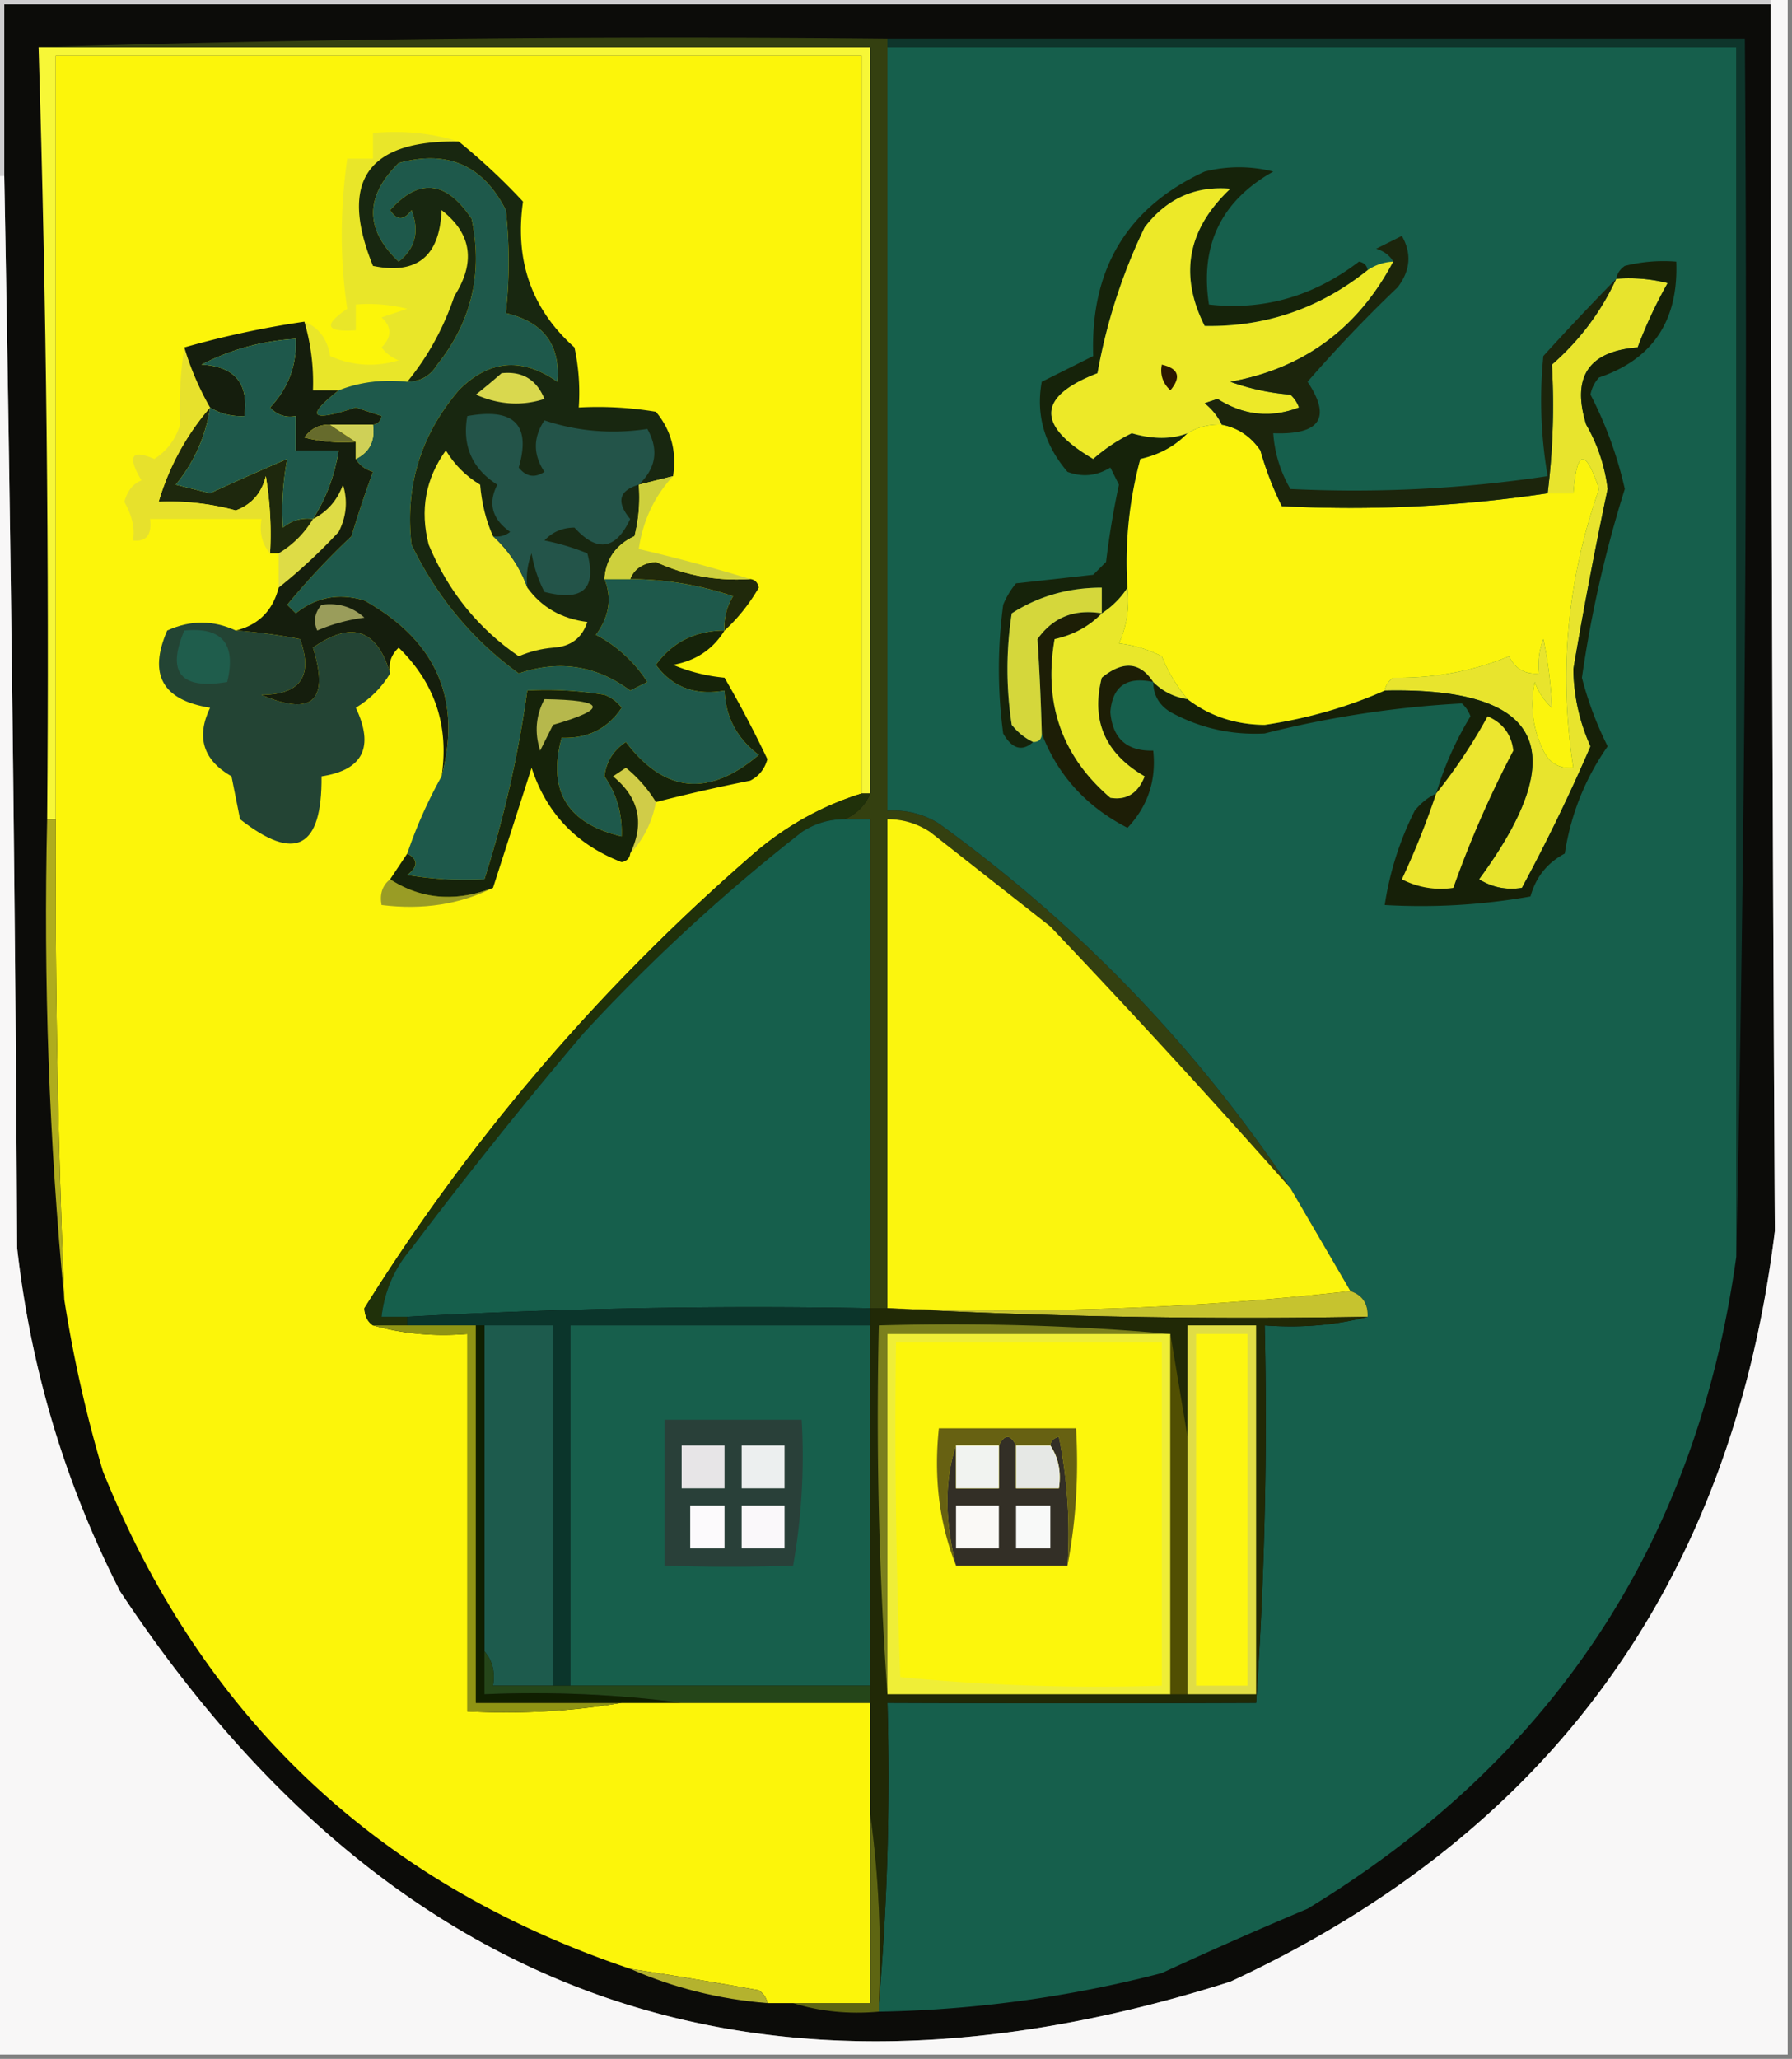 <svg xmlns="http://www.w3.org/2000/svg" width="209" height="240" style="shape-rendering:geometricPrecision;text-rendering:geometricPrecision;image-rendering:optimizeQuality;fill-rule:evenodd;clip-rule:evenodd"><rect width="100%" height="100%" fill="#808080" stroke="none"/><path style="opacity:1" fill="#cfcecf" d="M-.5-.5h207v1H.5v20h-1v-21z"/><path style="opacity:1" fill="#0c0c09" d="M206.5.5c.066 47.672.233 95.338.5 143-5.039 41.016-26.205 70.183-63.5 87.5-54.737 17.367-97.904 2.201-129.5-45.5-6.404-12.55-10.404-25.883-12-40a9680.935 9680.935 0 0 0-1.5-125V.5h206z"/><path style="opacity:1" fill="#fcf50a" d="M100.5 92.5c-4.353 1.346-8.353 3.513-12 6.5-18.112 15.6-33.446 33.433-46 53.5.043.916.376 1.583 1 2 3.462.982 7.129 1.315 11 1v44c6.19.323 12.19-.01 18-1h29v35h-12c-.11-.617-.444-1.117-1-1.5-5-.9-10-1.734-15-2.5-29.396-9.896-49.896-29.229-61.5-58a153.53 153.53 0 0 1-4.5-20 1237.279 1237.279 0 0 1-1-56v-89h94v86z"/><path style="opacity:1" fill="#f7f737" d="M4.5 5.5h97v87h-1v-86h-94v89h-1c.25-30.012-.083-60.012-1-90z"/><path style="opacity:1" fill="#344010" d="M4.5 5.5c32.83-.998 65.83-1.332 99-1v90a10.098 10.098 0 0 1 6 1.5c16.273 11.771 29.94 25.938 41 42.5a1175.462 1175.462 0 0 0-28-30.5l-14-11c-1.525-1.009-3.192-1.509-5-1.5v57h-2v-57h-3c1.4-.6 2.4-1.6 3-3v-87h-97z"/><path style="opacity:1" fill="#e9e629" d="M53.5 16.5c-10.66-.178-13.993 4.655-10 14.5 5.124 1.054 7.79-1.113 8-6.5 3.507 2.725 4.007 6.058 1.5 10-1.255 3.729-3.088 7.062-5.5 10-2.885-.306-5.552.027-8 1h-3a24.93 24.93 0 0 0-1-8c1.685.684 2.685 2.017 3 4 2.606 1.152 5.273 1.318 8 .5a4.452 4.452 0 0 1-2-1.5c1.211-1.22 1.211-2.387 0-3.5l3-1a18.436 18.436 0 0 0-6-.5v3c-3.499.241-3.832-.592-1-2.5-.85-5.642-.85-11.475 0-17.5h3v-3c3.542-.313 6.875.02 10 1z"/><path style="opacity:1" fill="#0e352b" d="M103.5 5.5v-1h100a5041.4 5041.4 0 0 1-1 142V5.5h-99z"/><path style="opacity:1" fill="#165f4c" d="M103.5 5.5h99v141c-4.608 33.205-21.275 58.538-50 76a513.325 513.325 0 0 0-17 7.5 141 141 0 0 1-33 4.5v-1c.995-11.488 1.328-23.155 1-35 14.453.056 28.786.056 43 0a484.862 484.862 0 0 0 1-44c4.202.317 8.202-.017 12-1 .073-1.527-.594-2.527-2-3l-7-12c-11.06-16.562-24.727-30.729-41-42.5a10.098 10.098 0 0 0-6-1.5v-89z"/><path style="opacity:1" fill="#16230a" d="M159.5 31.5c-5.585 4.464-11.918 6.63-19 6.5-3.005-5.963-2.005-11.296 3-16-4.103-.35-7.436 1.15-10 4.5a65.672 65.672 0 0 0-5.5 17c-7.014 2.718-7.181 6.052-.5 10a19.933 19.933 0 0 1 4.5-3c2.472.718 4.639.718 6.5 0-1.458 1.51-3.291 2.51-5.5 3a45.903 45.903 0 0 0-1.5 15 10.177 10.177 0 0 1-3 3v-3c-3.887-.002-7.387.998-10.5 3a42.479 42.479 0 0 0 0 13c.708.88 1.542 1.547 2.5 2-1.293 1.145-2.459.811-3.5-1-.667-5-.667-10 0-15a9.457 9.457 0 0 1 1.5-2.5l9-1 1.5-1.5a98.282 98.282 0 0 1 1.5-9l-1-2c-1.598.985-3.265 1.151-5 .5-2.7-3.174-3.7-6.674-3-10.5 2.01-1.002 4.01-2.002 6-3-.345-10.165 3.988-17.332 13-21.5a16.25 16.25 0 0 1 8 0c-6.068 3.411-8.568 8.578-7.5 15.5 6.357.721 12.19-.946 17.5-5 .607.124.94.457 1 1z"/><path style="opacity:1" fill="#1e594b" d="M70.5 67.5h3c4.107.018 8.107.685 12 2a6.845 6.845 0 0 0-1 4c-3.422.028-6.089 1.361-8 4 1.918 2.606 4.584 3.606 8 3 .142 3.117 1.476 5.617 4 7.5-5.833 4.948-11 4.448-15.5-1.5-1.464.959-2.297 2.292-2.5 4 1.437 2.077 2.104 4.41 2 7-6.335-1.486-8.669-5.319-7-11.5 3.057.107 5.39-1.06 7-3.5a4.452 4.452 0 0 0-2-1.5 40.936 40.936 0 0 0-9-.5 131.997 131.997 0 0 1-5 22 40.911 40.911 0 0 1-9-.5c1.274-.977 1.274-1.811 0-2.5a54.304 54.304 0 0 1 4-9c2.377-8.998-.623-15.831-9-20.5-2.966-.895-5.633-.395-8 1.5l-1-1a86.512 86.512 0 0 1 7.5-8 122.188 122.188 0 0 1 2.5-7.5c-.916-.278-1.583-.778-2-1.5 1.604-.787 2.27-2.12 2-4 .543-.06.876-.393 1-1l-3-1c-5.272 1.744-5.938 1.077-2-2 2.448-.973 5.115-1.306 8-1 1.517-.01 2.684-.677 3.5-2 4.004-5.02 5.337-10.687 4-17-2.958-4.445-6.124-4.778-9.5-1 .774 1.211 1.607 1.211 2.5 0 .946 2.456.446 4.456-1.5 6-3.972-3.75-3.972-7.583 0-11.5 5.7-1.565 9.867.268 12.5 5.5a55.473 55.473 0 0 1 0 12c4.384 1.032 6.384 3.699 6 8-4.14-2.892-7.974-2.558-11.5 1-4.446 5.22-6.28 11.22-5.5 18 2.97 6.124 7.136 11.124 12.5 15 4.71-1.604 9.043-.937 13 2l2-1a15.859 15.859 0 0 0-6-5.5c1.56-2.115 1.893-4.281 1-6.5z"/><path style="opacity:1" fill="#182710" d="M53.5 16.5a72.69 72.69 0 0 1 7.5 7c-.99 6.896 1.01 12.563 6 17 .497 2.31.663 4.643.5 7a40.936 40.936 0 0 1 9 .5c1.778 2.135 2.445 4.635 2 7.5l-4 1a18.436 18.436 0 0 1-.5 6c-2.172 1.009-3.338 2.676-3.5 5 .893 2.219.56 4.385-1 6.5a15.859 15.859 0 0 1 6 5.5l-2 1c-3.957-2.937-8.29-3.604-13-2-5.364-3.876-9.53-8.876-12.5-15-.78-6.78 1.054-12.78 5.5-18 3.526-3.558 7.36-3.892 11.5-1 .384-4.301-1.616-6.968-6-8a55.473 55.473 0 0 0 0-12c-2.633-5.232-6.8-7.065-12.5-5.5-3.972 3.917-3.972 7.75 0 11.5 1.946-1.544 2.446-3.544 1.5-6-.893 1.211-1.726 1.211-2.5 0 3.376-3.778 6.542-3.445 9.5 1 1.337 6.313.004 11.98-4 17-.816 1.323-1.983 1.99-3.5 2 2.412-2.938 4.245-6.271 5.5-10 2.507-3.942 2.007-7.275-1.5-10-.21 5.387-2.876 7.554-8 6.5-3.993-9.845-.66-14.678 10-14.5z"/><path style="opacity:1" fill="#f8f7f7" d="M206.5-.5h2v240H-.5v-219h1a9680.935 9680.935 0 0 1 1.5 125c1.596 14.117 5.596 27.45 12 40 31.596 47.701 74.763 62.867 129.5 45.5 37.295-17.317 58.461-46.484 63.5-87.5-.267-47.662-.434-95.328-.5-143v-1z"/><path style="opacity:1" fill="#c6c32f" d="M157.5 150.5c1.406.473 2.073 1.473 2 3a784.68 784.68 0 0 1-56-1c18.364.653 36.364-.013 54-2z"/><path style="opacity:1" fill="#20310a" d="M100.5 92.5h1c-.6 1.4-1.6 2.4-3 3-1.808-.009-3.475.491-5 1.5A213.126 213.126 0 0 0 68 120.5a566.443 566.443 0 0 0-20 25c-1.993 2.318-3.16 4.984-3.5 8h3v1h-4c-.624-.417-.957-1.084-1-2 12.554-20.067 27.888-37.9 46-53.5 3.647-2.987 7.647-5.154 12-6.5z"/><path style="opacity:1" fill="#afac1d" d="M5.5 95.5h1c-.09 18.677.244 37.343 1 56-1.775-18.467-2.442-37.134-2-56z"/><path style="opacity:1" fill="#165f4c" d="M98.5 95.5h3v57a729.541 729.541 0 0 0-54 1h-3c.34-3.016 1.507-5.682 3.5-8a566.443 566.443 0 0 1 20-25A213.126 213.126 0 0 1 93.5 97c1.525-1.009 3.192-1.509 5-1.5z"/><path style="opacity:1" fill="#999c25" d="M45.5 102.5c3.616 2.342 7.616 2.675 12 1-3.873 1.93-8.206 2.597-13 2-.237-1.291.096-2.291 1-3z"/><path style="opacity:1" fill="#fbf50e" d="m150.5 138.5 7 12c-17.636 1.987-35.636 2.653-54 2v-57c1.808-.009 3.475.491 5 1.5l14 11a1175.462 1175.462 0 0 1 28 30.5z"/><path style="opacity:1" fill="#d0cc48" d="M76.5 93.5c-.44 2.344-1.44 4.344-3 6 1.703-3.52 1.037-6.52-2-9l1.5-1a15.742 15.742 0 0 1 3.5 4z"/><path style="opacity:1" fill="#e8e42d" d="M188.5 32.5a18.437 18.437 0 0 1 6 .5 53.175 53.175 0 0 0-3.5 7.5c-5.726.442-7.726 3.442-6 9a19.744 19.744 0 0 1 2.5 7.5 533.254 533.254 0 0 0-4 21 22.514 22.514 0 0 0 2 9 208.93 208.93 0 0 1-8 16.5c-1.788.285-3.455-.048-5-1 11.076-15.069 7.41-22.402-11-22 .111-.617.444-1.117 1-1.5 4.808.072 9.308-.761 13.5-2.5.71 1.473 1.876 2.14 3.5 2a8.43 8.43 0 0 1 .5-4 48.027 48.027 0 0 1 1 8 7.292 7.292 0 0 1-2-3c-.584 2.757-.25 5.423 1 8 .71 1.473 1.876 2.14 3.5 2-1.729-11.079-.729-21.912 3-32.5-1.601-4.79-2.601-4.623-3 .5h-3c.616-4.927.782-9.927.5-15 3.239-2.827 5.739-6.16 7.5-10z"/><path style="opacity:1" fill="#16230a" d="M84.5 73.5c-1.345 2.192-3.345 3.525-6 4a20.216 20.216 0 0 0 6 1.5 129.943 129.943 0 0 1 5 9.5c-.318 1.147-.984 1.98-2 2.5-3.707.737-7.373 1.57-11 2.5a15.742 15.742 0 0 0-3.5-4l-1.5 1c3.037 2.48 3.703 5.48 2 9-.06.543-.393.876-1 1-5.27-2.037-8.77-5.704-10.5-11-1.503 4.685-3.003 9.352-4.5 14-4.384 1.675-8.384 1.342-12-1l2-3c1.274.689 1.274 1.523 0 2.5 2.982.498 5.982.665 9 .5a131.997 131.997 0 0 0 5-22 40.936 40.936 0 0 1 9 .5 4.452 4.452 0 0 1 2 1.5c-1.61 2.44-3.943 3.607-7 3.5-1.669 6.181.665 10.014 7 11.5.104-2.59-.563-4.923-2-7 .203-1.708 1.036-3.041 2.5-4 4.5 5.948 9.667 6.448 15.5 1.5-2.524-1.883-3.858-4.383-4-7.5-3.416.606-6.082-.394-8-3 1.911-2.639 4.578-3.972 8-4z"/><path style="opacity:1" fill="#162008" d="M167.5 92.5a38.24 38.24 0 0 1 4-9 3.647 3.647 0 0 0-1-1.5 119.525 119.525 0 0 0-23 3.5c-3.911.203-7.578-.63-11-2.5-1.323-.816-1.989-1.983-2-3.5 1.105 1.1 2.438 1.767 4 2 2.574 1.97 5.574 2.97 9 3 4.948-.733 9.615-2.067 14-4 18.41-.402 22.076 6.931 11 22 1.545.952 3.212 1.285 5 1a208.93 208.93 0 0 0 8-16.5 22.514 22.514 0 0 1-2-9 533.254 533.254 0 0 1 4-21 19.744 19.744 0 0 0-2.5-7.5c-1.726-5.558.274-8.558 6-9a53.175 53.175 0 0 1 3.5-7.5 18.437 18.437 0 0 0-6-.5c.111-.617.444-1.117 1-1.5a18.437 18.437 0 0 1 6-.5c.272 6.862-2.728 11.362-9 13.5a3.944 3.944 0 0 0-1 2 45.783 45.783 0 0 1 4 11 139.23 139.23 0 0 0-5 22 40.395 40.395 0 0 0 3 8c-2.63 3.762-4.296 7.93-5 12.5-2.043 1.079-3.376 2.746-4 5a73.133 73.133 0 0 1-17 1 36.484 36.484 0 0 1 3.5-11c.708-.88 1.542-1.547 2.5-2z"/><path style="opacity:1" fill="#ece62f" d="M167.5 92.5a61.24 61.24 0 0 0 6-9c1.772.77 2.772 2.103 3 4a122.102 122.102 0 0 0-7 16 9.86 9.86 0 0 1-6-1 92.696 92.696 0 0 0 4-10z"/><path style="opacity:1" fill="#b6b84c" d="M63.5 81.5c7.162.113 7.495 1.113 1 3l-1.5 3c-.678-2.098-.51-4.098.5-6z"/><path style="opacity:1" fill="#234434" d="M27.5 73.5c2.388.162 4.888.495 7.5 1 1.544 4.312.044 6.478-4.5 6.5 5.92 2.534 7.92.7 6-5.5 4.478-3.174 7.478-2.174 9 3-.979 1.645-2.312 2.979-4 4 2.17 4.596.837 7.263-4 8 .082 8.379-3.085 10.045-9.5 5l-1-5c-3.308-1.9-4.142-4.567-2.5-8-5.56-.885-7.227-3.885-5-9 2.699-1.23 5.365-1.23 8 0z"/><path style="opacity:1" fill="#1d1e06" d="M128.5 71.5c-1.458 1.51-3.291 2.51-5.5 3-1.312 7.512.855 13.678 6.5 18.5 1.891.309 3.225-.525 4-2.5-4.612-2.669-6.279-6.502-5-11.5 2.47-2.014 4.47-1.847 6 .5-3.09-.67-4.757.497-5 3.5.248 3.082 1.915 4.582 5 4.5.374 3.472-.626 6.472-3 9-4.81-2.47-8.143-6.136-10-11a272.886 272.886 0 0 0-.5-11c1.805-2.54 4.305-3.54 7.5-3z"/><path style="opacity:1" fill="#1f5d4c" d="M21.5 73.5c4.408-.438 6.075 1.562 5 6-5.426.916-7.093-1.084-5-6z"/><path style="opacity:1" fill="#e9e72a" d="M131.5 68.5c.256 2.293-.077 4.46-1 6.5 1.756.202 3.422.702 5 1.5.76 1.86 1.76 3.527 3 5-1.562-.233-2.895-.9-4-2-1.53-2.347-3.53-2.514-6-.5-1.279 4.998.388 8.831 5 11.5-.775 1.975-2.109 2.809-4 2.5-5.645-4.822-7.812-10.988-6.5-18.5 2.209-.49 4.042-1.49 5.5-3a10.177 10.177 0 0 0 3-3z"/><path style="opacity:1" fill="#d5d73b" d="M128.5 71.5c-3.195-.54-5.695.46-7.5 3 .238 3.609.405 7.275.5 11 0 .667-.333 1-1 1-.958-.453-1.792-1.12-2.5-2a42.479 42.479 0 0 1 0-13c3.113-2.002 6.613-3.002 10.5-3v3z"/><path style="opacity:1" fill="#20290b" d="M87.5 67.5c.543.06.876.393 1 1-1.112 1.92-2.446 3.586-4 5a6.845 6.845 0 0 1 1-4 37.758 37.758 0 0 0-12-2c.47-1.194 1.47-1.86 3-2 3.432 1.588 7.099 2.255 11 2z"/><path style="opacity:1" fill="#f2ec2b" d="M57.5 62.5c1.844 1.695 3.177 3.695 4 6 1.665 2.297 3.999 3.63 7 4-.615 1.884-1.948 2.884-4 3-1.395.12-2.728.454-4 1-4.736-3.246-8.236-7.579-10.5-13-1.04-4.033-.374-7.7 2-11 1 1.667 2.333 3 4 4 .19 2.208.69 4.208 1.5 6z"/><path style="opacity:1" fill="#ced03d" d="M78.5 55.5c-2.182 2.351-3.515 5.184-4 8.5a194.187 194.187 0 0 1 13 3.5c-3.901.255-7.568-.412-11-2-1.53.14-2.53.806-3 2h-3c.162-2.324 1.328-3.991 3.5-5 .496-1.973.662-3.973.5-6l4-1z"/><path style="opacity:1" fill="#dedc46" d="M32.5 68.5v-4c1.667-1 3-2.333 4-4 1.673-.843 2.84-2.176 3.5-4 .576 1.877.41 3.71-.5 5.5a64.302 64.302 0 0 1-7 6.5z"/><path style="opacity:1" fill="#1e280d" d="M24.5 47.5c-.508 3.352-1.842 6.352-4 9l4 1a337.67 337.67 0 0 1 9-4 31.608 31.608 0 0 0-.5 8c1.011-.837 2.178-1.17 3.5-1-1 1.667-2.333 3-4 4h-1a40.936 40.936 0 0 0-.5-9c-.48 1.978-1.647 3.311-3.5 4a29.153 29.153 0 0 0-9-1c1.222-4.112 3.222-7.779 6-11z"/><path style="opacity:1" fill="#e7e12c" d="M21.5 40.5a32.897 32.897 0 0 0 3 7c-2.778 3.221-4.778 6.888-6 11a29.153 29.153 0 0 1 9 1c1.853-.689 3.02-2.022 3.5-4 .498 2.982.665 5.982.5 9-.934-1.068-1.268-2.401-1-4h-13c.228 1.855-.439 2.688-2 2.5.257-1.371-.076-2.871-1-4.5.351-1.286 1.018-2.12 2-2.5-1.684-2.837-1.184-3.67 1.5-2.5 1.477-.944 2.477-2.277 3-4-.114-3.186.053-6.186.5-9z"/><path style="opacity:1" fill="#fbf40d" d="M142.5 49.5c1.871.359 3.371 1.359 4.5 3a38.045 38.045 0 0 0 2.5 6.5c10.397.538 20.731.038 31-1.5h3c.399-5.123 1.399-5.29 3-.5-3.729 10.588-4.729 21.421-3 32.5-1.624.14-2.79-.527-3.5-2-1.25-2.577-1.584-5.243-1-8a7.292 7.292 0 0 0 2 3 48.027 48.027 0 0 0-1-8 8.43 8.43 0 0 0-.5 4c-1.624.14-2.79-.527-3.5-2-4.192 1.739-8.692 2.572-13.5 2.5-.556.383-.889.883-1 1.5-4.385 1.933-9.052 3.267-14 4-3.426-.03-6.426-1.03-9-3a18.664 18.664 0 0 1-3-5 14.729 14.729 0 0 0-5-1.5c.923-2.04 1.256-4.207 1-6.5a45.903 45.903 0 0 1 1.5-15c2.209-.49 4.042-1.49 5.5-3 1.208-.734 2.541-1.067 4-1z"/><path style="opacity:1" fill="#235449" d="M74.5 56.5c-2.314.679-2.647 2.012-1 4-1.678 3.591-3.845 3.924-6.5 1-1.404.01-2.57.51-3.5 1.5a28.04 28.04 0 0 1 5 1.5c1.12 4.146-.547 5.646-5 4.5a15.276 15.276 0 0 1-1.5-4.5 8.434 8.434 0 0 0-.5 4c-.823-2.305-2.156-4.305-4-6a2.428 2.428 0 0 0 2-.5c-2.114-1.498-2.614-3.33-1.5-5.5-2.944-1.872-4.11-4.539-3.5-8 5.454-.993 7.454 1.007 6 6 .865 1.083 1.865 1.25 3 .5-1.333-2-1.333-4 0-6 3.858 1.288 7.858 1.621 12 1 1.356 2.414 1.022 4.58-1 6.5z"/><path style="opacity:1" fill="#151e0d" d="M35.5 37.5a24.93 24.93 0 0 1 1 8h3c-3.938 3.077-3.272 3.744 2 2l3 1c-.124.607-.457.94-1 1h-5c-1.256-.039-2.256.461-3 1.5 1.973.495 3.973.662 6 .5v2c.417.722 1.084 1.222 2 1.5a122.188 122.188 0 0 0-2.5 7.5 86.512 86.512 0 0 0-7.5 8l1 1c2.367-1.895 5.034-2.395 8-1.5 8.377 4.669 11.377 11.502 9 20.5.891-5.878-.776-10.878-5-15-.886.825-1.219 1.825-1 3-1.522-5.174-4.522-6.174-9-3 1.92 6.2-.08 8.034-6 5.5 4.544-.022 6.044-2.188 4.5-6.5a61.586 61.586 0 0 0-7.5-1c2.644-.644 4.31-2.31 5-5a64.302 64.302 0 0 0 7-6.5c.91-1.79 1.076-3.623.5-5.5-.66 1.824-1.827 3.157-3.5 4 1.544-2.428 2.544-5.094 3-8h-5v-4c-1.175.219-2.175-.114-3-1 2.123-2.245 3.123-4.912 3-8a27.087 27.087 0 0 0-11 3c3.875.205 5.541 2.205 5 6-1.459.067-2.792-.266-4-1a32.897 32.897 0 0 1-3-7 108.133 108.133 0 0 1 14-3z"/><path style="opacity:1" fill="#9a9d5b" d="M37.5 70.5c1.929-.27 3.595.23 5 1.5a20.435 20.435 0 0 0-5.5 1.5c-.47-1.077-.303-2.077.5-3z"/><path style="opacity:1" fill="#666b2c" d="m38.5 49.5 3 2a18.436 18.436 0 0 1-6-.5c.744-1.039 1.744-1.539 3-1.5z"/><path style="opacity:1" fill="#cfd057" d="M38.5 49.5h5c.27 1.88-.396 3.213-2 4v-2l-3-2z"/><path style="opacity:1" fill="#1e584b" d="M36.5 60.5c-1.322-.17-2.489.163-3.5 1a31.608 31.608 0 0 1 .5-8 337.67 337.67 0 0 0-9 4l-4-1c2.158-2.648 3.492-5.648 4-9 1.208.734 2.541 1.067 4 1 .541-3.795-1.125-5.795-5-6a27.087 27.087 0 0 1 11-3c.123 3.088-.877 5.755-3 8 .825.886 1.825 1.219 3 1v4h5c-.456 2.906-1.456 5.572-3 8z"/><path style="opacity:1" fill="#ede928" d="M159.5 31.5a5.728 5.728 0 0 1 3-1c-4.106 7.784-10.44 12.45-19 14 2.266.814 4.6 1.314 7 1.5.457.414.791.914 1 1.5-3.297 1.258-6.464.925-9.5-1l-1.5.5c.881.708 1.547 1.542 2 2.5-1.459-.067-2.792.266-4 1-1.861.718-4.028.718-6.5 0a19.933 19.933 0 0 0-4.5 3c-6.681-3.948-6.514-7.282.5-10a65.672 65.672 0 0 1 5.5-17c2.564-3.35 5.897-4.85 10-4.5-5.005 4.704-6.005 10.037-3 16 7.082.13 13.415-2.036 19-6.5z"/><path style="opacity:1" fill="#1c250c" d="M188.5 32.5c-1.761 3.84-4.261 7.173-7.5 10a83.376 83.376 0 0 1-.5 15 154.849 154.849 0 0 1-31 1.5 38.045 38.045 0 0 1-2.5-6.5c-1.129-1.641-2.629-2.641-4.5-3-.453-.958-1.119-1.792-2-2.5l1.5-.5c3.036 1.925 6.203 2.258 9.5 1a3.647 3.647 0 0 0-1-1.5 26.708 26.708 0 0 1-7-1.5c8.56-1.55 14.894-6.216 19-14-.418-.722-1.084-1.222-2-1.5l3-1.5c1.163 2.05.996 4.05-.5 6a163.246 163.246 0 0 0-10.5 11c2.81 4.206 1.477 6.206-4 6a14.827 14.827 0 0 0 2 6.5c10.05.492 20.05-.008 30-1.5a52.3 52.3 0 0 1-.5-14 326.002 326.002 0 0 1 8.5-9z"/><path style="opacity:1" fill="#d9d84e" d="M58.5 43.5c2.412-.256 4.08.744 5 3-2.639.856-5.306.69-8-.5a81.718 81.718 0 0 0 3-2.5z"/><path style="opacity:1" fill="#2b1700" d="M135.5 42.5c1.965.448 2.298 1.448 1 3-.886-.825-1.219-1.825-1-3z"/><path style="opacity:1" fill="#212906" d="M101.5 152.5h2a784.68 784.68 0 0 0 56 1c-3.798.983-7.798 1.317-12 1a484.862 484.862 0 0 1-1 44c-14.214.056-28.547.056-43 0 .328 11.845-.005 23.512-1 35 .325-7.519-.008-14.852-1-22v-59z"/><path style="opacity:1" fill="#175f4c" d="M101.5 154.5v42h-35v-42h35z"/><path style="opacity:1" fill="#0b352b" d="M101.5 152.5v2h-35v42h-2v-42h-17v-1a729.541 729.541 0 0 1 54-1z"/><path style="opacity:1" fill="#efee37" d="M136.5 155.5v42h-33v-42h33z"/><path style="opacity:1" fill="#fcf60c" d="M104.5 156.5h31v40a237.256 237.256 0 0 1-30.5-1 760.316 760.316 0 0 1-.5-39z"/><path style="opacity:1" fill="#676112" d="M124.5 182.5a57.15 57.15 0 0 0-1-15c-.607.124-.94.457-1 1h-4c-.667-1.333-1.333-1.333-2 0h-5c-1.34 3.986-1.34 8.653 0 14-1.946-4.896-2.613-10.229-2-16h16c.321 5.526-.012 10.86-1 16z"/><path style="opacity:1" fill="#332f26" d="M111.5 168.5v5h5v-5c.667-1.333 1.333-1.333 2 0v5h5c.284-1.915-.049-3.581-1-5 .06-.543.393-.876 1-1a57.15 57.15 0 0 1 1 15h-13c-1.34-5.347-1.34-10.014 0-14z"/><path style="opacity:1" fill="#e6e8e5" d="M118.5 168.5h4c.951 1.419 1.284 3.085 1 5h-5v-5z"/><path style="opacity:1" fill="#f1f3f0" d="M111.5 168.5h5v5h-5v-5z"/><path style="opacity:1" fill="#8f9414" d="M43.5 154.5h12v44h17c-5.81.99-11.81 1.323-18 1v-44c-3.871.315-7.538-.018-11-1z"/><path style="opacity:1" fill="#faf9f6" d="M111.5 175.5h5v5h-5v-5z"/><path style="opacity:1" fill="#f8f9f8" d="M118.5 175.5h4v5h-4v-5z"/><path style="opacity:1" fill="#514f02" d="m136.5 155.5 2 12v30h-2v-42z"/><path style="opacity:1" fill="#1d5b4d" d="M56.5 154.5h8v42h-7c.268-1.599-.066-2.932-1-4v-38z"/><path style="opacity:1" fill="#7b801d" d="M136.5 155.5h-33v42a462.903 462.903 0 0 1-1-43c11.512-.328 22.846.005 34 1z"/><path style="opacity:1" fill="#294039" d="M77.5 165.5h16a73.122 73.122 0 0 1-1 17c-4.879.187-9.879.187-15 0v-17z"/><path style="opacity:1" fill="#faf8fa" d="M86.5 175.5h5v5h-5v-5z"/><path style="opacity:1" fill="#fcfafc" d="M80.5 175.5h4v5h-4v-5z"/><path style="opacity:1" fill="#ecefef" d="M86.5 168.5h5v5h-5v-5z"/><path style="opacity:1" fill="#e7e5e7" d="M79.5 168.5h5v5h-5v-5z"/><path style="opacity:1" fill="#101f00" d="M55.5 154.5h1v43c7.852-.325 15.518.008 23 1h-24v-44z"/><path style="opacity:1" fill="#e0dd46" d="M138.5 197.5v-43h8v43h-8z"/><path style="opacity:1" fill="#fdf610" d="M139.5 155.5h6v41h-6v-41z"/><path style="opacity:1" fill="#254619" d="M56.5 192.5c.934 1.068 1.268 2.401 1 4h44v2h-22c-7.482-.992-15.148-1.325-23-1v-5z"/><path style="opacity:1" fill="#5e6512" d="M101.5 211.5c.992 7.148 1.325 14.481 1 22v1c-3.542.313-6.875-.021-10-1h9v-22z"/><path style="opacity:1" fill="#b4b22e" d="M73.5 229.5c5 .766 10 1.6 15 2.5.556.383.89.883 1 1.5-5.664-.461-10.997-1.794-16-4z"/></svg>